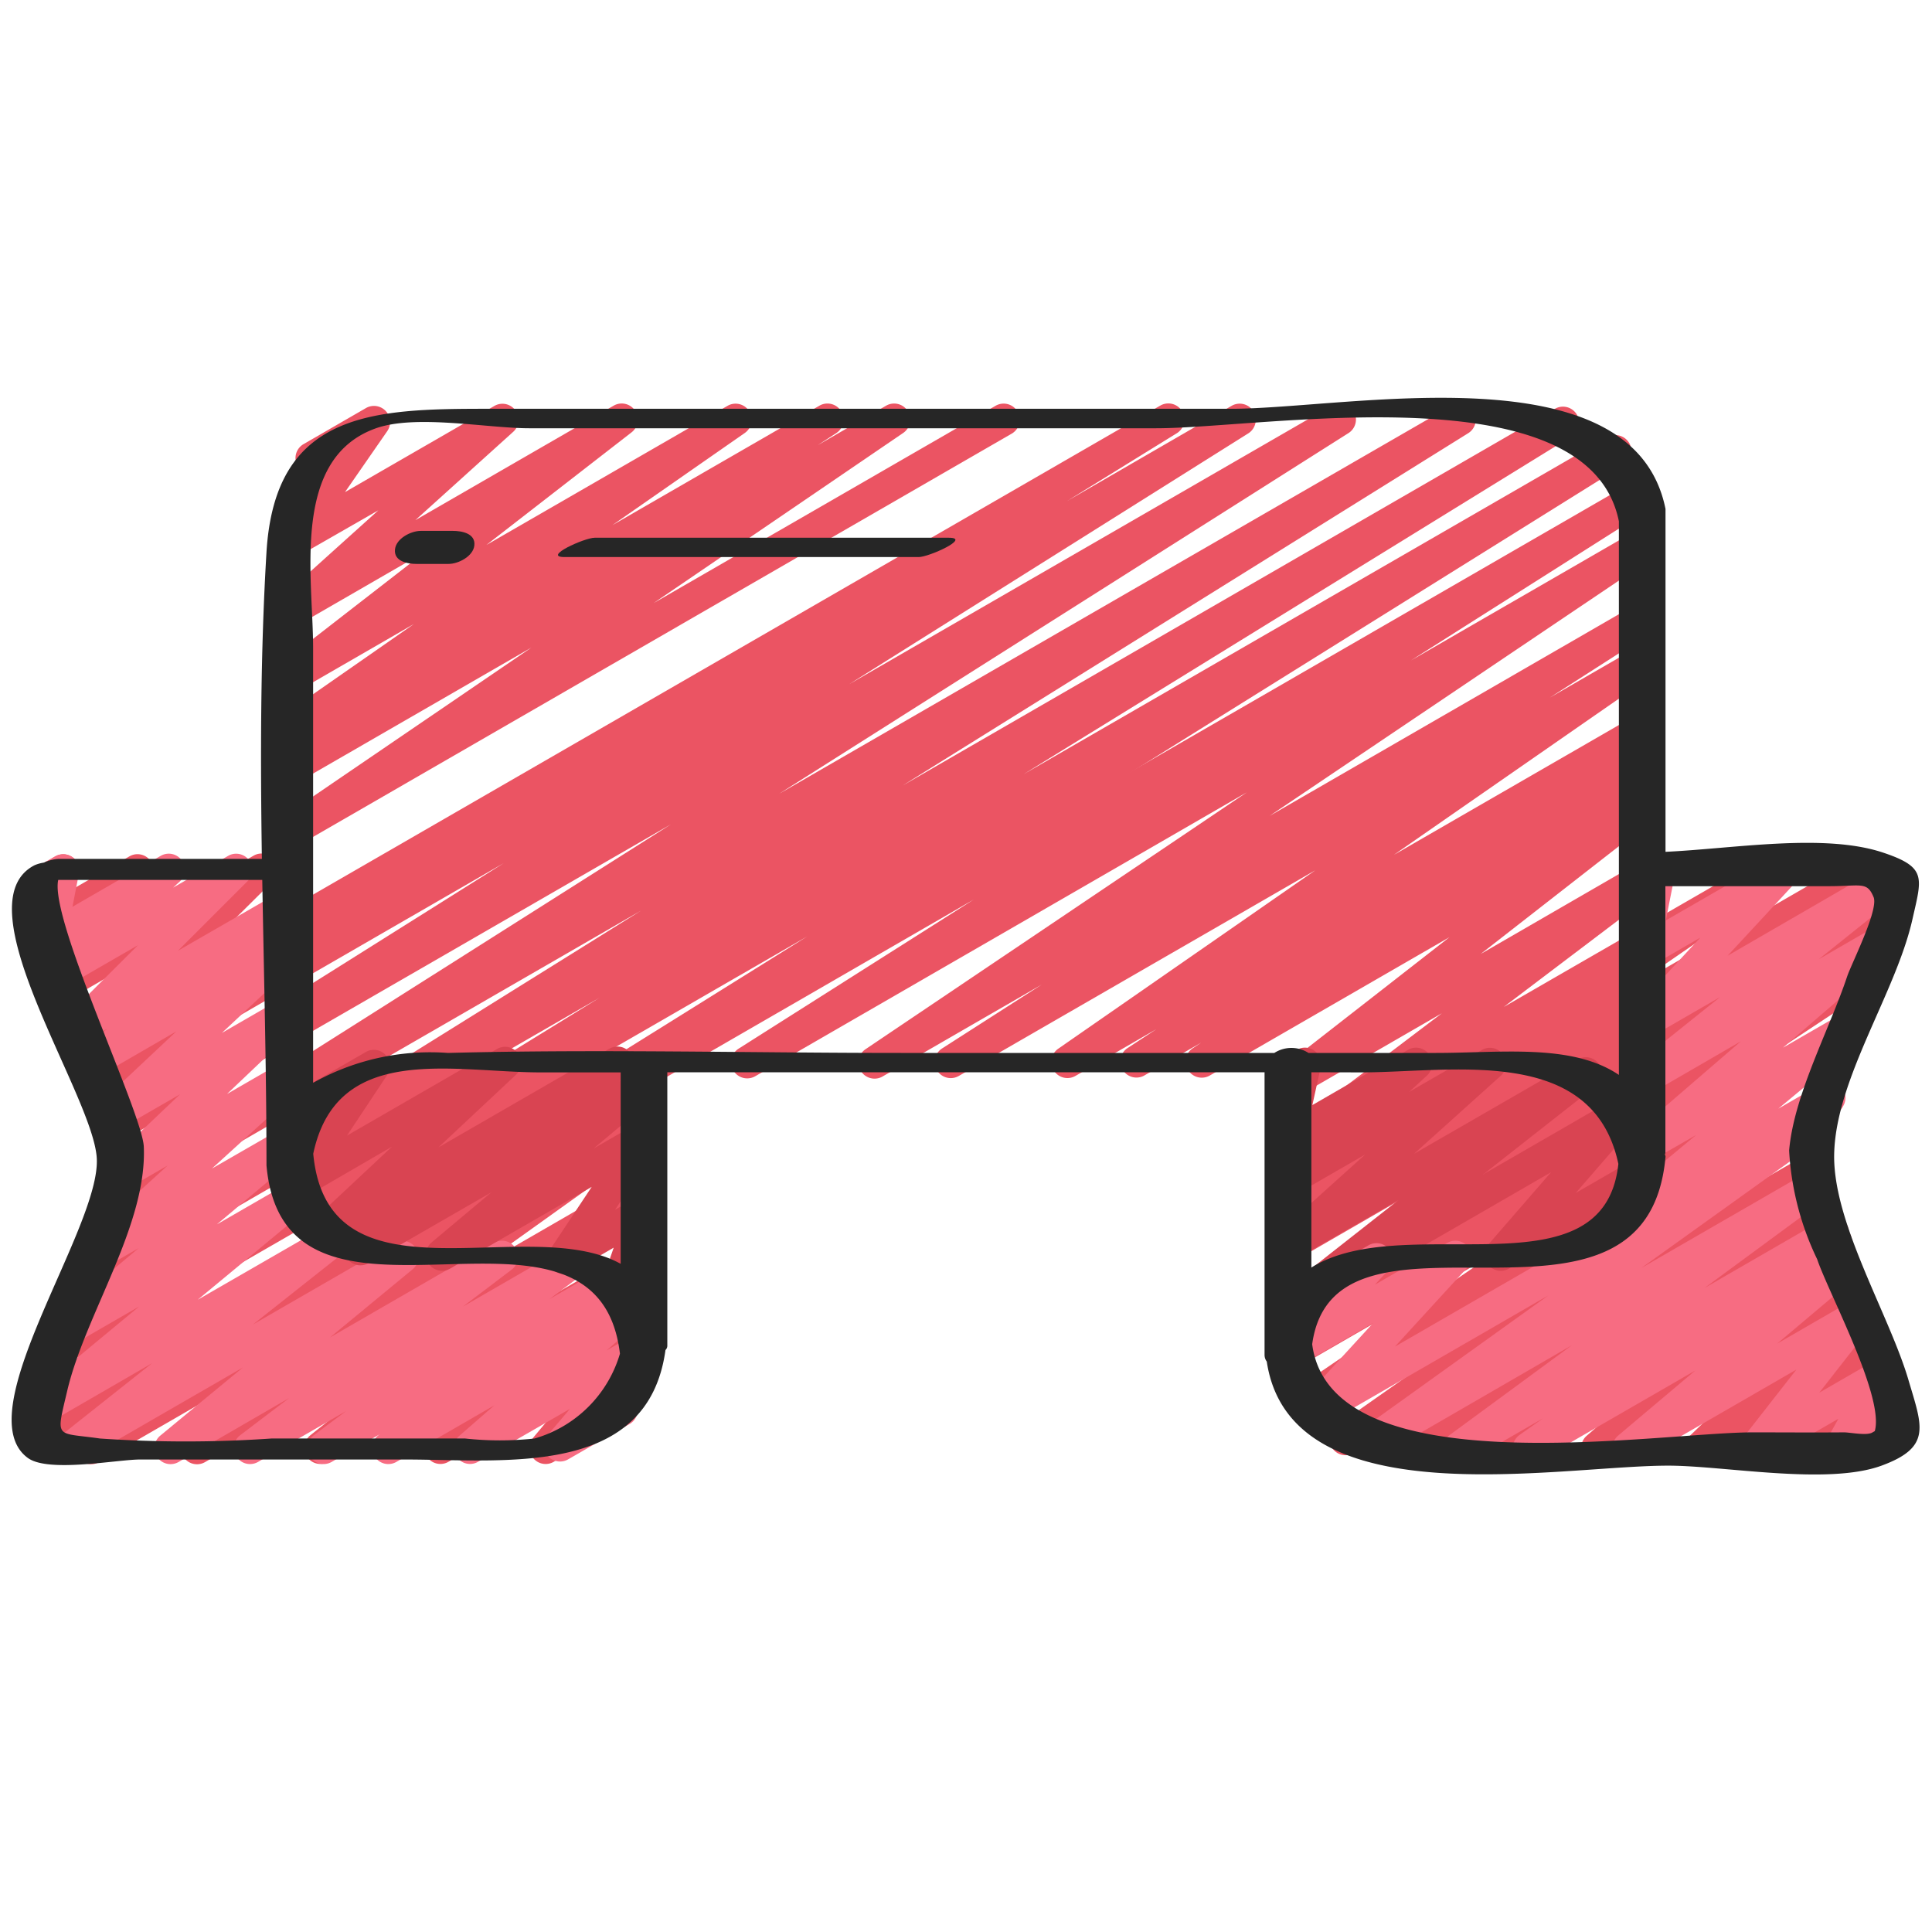 <svg id="icons" height="512" viewBox="0 0 60 60" width="512" xmlns="http://www.w3.org/2000/svg"><g fill="#eb5463"><path d="m43.551 45.471a.5.5 0 0 1 -.281-.914l1.391-.945-2.626 1.516a.5.5 0 0 1 -.537-.842l5.8-4.075-6.514 3.76a.5.5 0 0 1 -.532-.846l6.007-4.1-5.944 3.431a.5.5 0 0 1 -.525-.85l4.276-2.827-3.791 2.189a.5.5 0 0 1 -.53-.847l7.105-4.8-6.581 3.8a.5.5 0 0 1 -.523-.852l1.971-1.28-1.452.838a.5.5 0 0 1 -.535-.844l4.77-3.289-4.244 2.45a.5.5 0 0 1 -.552-.831l5.075-3.845-4.53 2.615a.5.5 0 0 1 -.558-.827l5.322-4.15-7.45 4.3a.5.5 0 0 1 -.526-.849l.27-.179-1.786 1.032a.5.5 0 0 1 -.521-.85l.915-.6-2.515 1.453a.5.5 0 0 1 -.672-.165.5.5 0 0 1 .136-.679l7.986-5.543-11.079 6.392a.5.5 0 0 1 -.519-.854l3.1-1.987-4.927 2.845a.5.5 0 0 1 -.53-.848l11.826-7.967-15.275 8.821a.5.5 0 0 1 -.517-.855l7.314-4.638-9.521 5.5a.5.5 0 0 1 -.5-.866l30.388-17.548a.5.5 0 0 1 .518.856l-7.31 4.635 6.905-3.987a.5.5 0 0 1 .529.848l-11.823 7.966 11.3-6.525a.5.5 0 0 1 .519.854l-3.112 1.994 2.6-1.5a.5.5 0 0 1 .536.844l-7.983 5.542 7.453-4.3a.5.5 0 0 1 .525.851l-.912.6.39-.226a.5.5 0 0 1 .527.85l-.426.283a.5.5 0 0 1 .461.87l-5.322 4.15 5.235-3.026a.5.5 0 0 1 .551.831l-5.071 3.841 8.1-4.672a.5.5 0 0 1 .534.845l-4.769 3.289 7.162-4.135a.5.5 0 0 1 .522.852l-1.983 1.289 2.381-1.375a.5.5 0 0 1 .53.848l-7.102 4.787 5.809-3.354a.5.5 0 0 1 .525.85l-4.277 2.828 3.131-1.807a.5.5 0 0 1 .532.845l-6.012 4.1 4.745-2.739a.5.5 0 0 1 .537.841l-5.8 4.074 4.759-2.738a.5.5 0 0 1 .532.847l-1.387.941 1.218-.7a.5.5 0 0 1 .537.842l-1.56 1.1 1.4-.807a.5.5 0 0 1 .577.811l-3.461 3 3.483-2.011a.5.5 0 0 1 .6.793l-1.85 1.781 1.77-1.021a.5.5 0 0 1 .606.783l-.448.457.214-.123a.5.5 0 0 1 .736.548l-.2.846a.5.5 0 0 1 .572.23.5.5 0 0 1 -.183.684l-.888.511a.5.5 0 0 1 -.736-.549l.2-.825-2.39 1.362a.5.5 0 0 1 -.606-.783l.444-.453-2.142 1.236a.5.5 0 0 1 -.6-.793l1.852-1.784-4.461 2.577a.5.5 0 0 1 -.578-.81l3.46-3-6.6 3.81a.5.5 0 0 1 -.537-.841l1.556-1.094-3.354 1.935a.5.5 0 0 1 -.249.071z"/><path d="m2.83 45.473a.5.5 0 0 1 -.274-.918l2.508-1.647-3.714 2.145a.5.5 0 0 1 -.515-.853l24.237-15.12-22.947 13.244a.5.5 0 0 1 -.513-.858l17.009-10.482-15.749 9.092a.5.5 0 0 1 -.515-.857l17.553-10.94-16.231 9.371a.5.5 0 0 1 -.518-.854l17.675-11.196-17.076 9.854a.5.5 0 0 1 -.516-.856l12.4-7.792-12.384 7.149a.5.5 0 0 1 -.513-.858l3.403-2.097-3.25 1.876a.5.5 0 0 1 -.6-.787l2.745-2.727-2.779 1.605a.5.5 0 0 1 -.671-.7l1.144-1.782-1.092.63a.5.5 0 0 1 -.722-.595l.163-.475a.5.5 0 0 1 -.264-.933l.891-.514a.5.5 0 0 1 .722.6l-.132.387 1.718-.992a.5.5 0 0 1 .671.7l-1.144 1.778 4.33-2.5a.5.5 0 0 1 .6.788l-2.745 2.726 30.292-17.485a.5.5 0 0 1 .513.859l-3.4 2.1 5.115-2.959a.5.5 0 0 1 .516.856l-12.395 7.79 14.976-8.646a.5.5 0 0 1 .517.856l-17.669 11.194 20.874-12.05a.5.5 0 0 1 .515.858l-17.554 10.936 20.248-11.694a.5.5 0 0 1 .513.859l-17.019 10.492 18.147-10.477a.5.5 0 0 1 .514.857l-30.227 18.856a.51.51 0 0 1 .185.176.5.5 0 0 1 -.152.681l-2.509 1.646 1.985-1.145a.5.5 0 0 1 .541.839l-5.449 3.894 4.908-2.834a.5.5 0 0 1 .561.823l-4.806 3.833 4.245-2.45a.5.5 0 0 1 .588.8l-2.959 2.72 2.371-1.37a.5.5 0 0 1 .634.753l-1.233 1.48.12-.069a.5.5 0 1 1 .5.866l-2.548 1.47a.5.5 0 0 1 -.633-.753l1.231-1.479-3.868 2.232a.5.5 0 0 1 -.588-.8l2.958-2.72-6.1 3.521a.5.5 0 0 1 -.561-.823l4.807-3.835-8.068 4.662a.5.5 0 0 1 -.541-.84l5.452-3.895-8.2 4.735a.5.5 0 0 1 -.252.068z"/><path d="m9.03 26.313a.5.5 0 0 1 -.282-.913l7.752-5.287-7.22 4.167a.5.5 0 0 1 -.522-.852l.585-.38-.064.037a.5.5 0 0 1 -.535-.843l4.111-2.863-3.576 2.065a.5.5 0 0 1 -.556-.828l4.51-3.5-3.954 2.284a.5.5 0 0 1 -.585-.8l3.056-2.752-2.471 1.417a.5.5 0 0 1 -.661-.718l1.312-1.89a.5.5 0 1 1 -.5-.866l1.933-1.117a.5.5 0 0 1 .661.719l-1.31 1.89 4.651-2.683a.5.5 0 0 1 .585.8l-3.05 2.753 6.16-3.556a.5.5 0 0 1 .556.828l-4.511 3.5 7.495-4.325a.5.5 0 0 1 .535.843l-4.115 2.865 6.426-3.708a.5.5 0 0 1 .523.852l-.577.375 2.125-1.227a.5.5 0 0 1 .532.846l-7.749 5.283 10.622-6.129a.5.5 0 0 1 .5.866l-22.142 12.781a.5.5 0 0 1 -.25.066z"/></g><path d="m2.2 45.474a.5.5 0 0 1 -.31-.892l2.835-2.248-3.225 1.866a.5.5 0 0 1 -.569-.817l3.388-2.807-2 1.153a.5.5 0 0 1 -.572-.816l2.557-2.15-1.234.712a.5.5 0 0 1 -.587-.8l2.723-2.479-1.29.745a.5.5 0 0 1 -.6-.795l2.274-2.162-1.944 1.122a.5.5 0 0 1 -.592-.8l2.421-2.274-2.393 1.385a.5.5 0 0 1 -.561-.824l.817-.648-.627.362a.5.5 0 0 1 -.6-.787l2.175-2.167-2.147 1.238a.5.5 0 0 1 -.592-.8l.205-.192a.5.5 0 0 1 -.493-.051.5.5 0 0 1 -.2-.5l.2-1.041a.5.5 0 0 1 -.441-.895l.893-.516a.5.5 0 0 1 .74.53l-.2 1.035 2.733-1.578a.5.5 0 0 1 .592.8l-.2.183 1.715-.99a.5.5 0 0 1 .6.787l-2.166 2.165 3.2-1.845a.5.5 0 0 1 .56.825l-.816.648.256-.148a.5.5 0 0 1 .592.8l-2.426 2.271 1.83-1.057a.5.5 0 0 1 .594.8l-2.264 2.152 1.67-.964a.5.5 0 0 1 .587.8l-2.725 2.48 2.138-1.23a.5.5 0 0 1 .572.815l-2.557 2.149 2.223-1.282a.5.5 0 0 1 .569.818l-3.387 2.805 3.99-2.3a.5.5 0 0 1 .56.824l-2.836 2.245 4.393-2.534a.5.5 0 0 1 .568.818l-2.569 2.119 5.09-2.938a.5.5 0 0 1 .553.831l-1.517 1.15 3.143-1.814a.5.5 0 0 1 .549.833l-1 .746 1.644-.949a.5.5 0 0 1 .549.834l-.038.028.125-.071a.5.5 0 0 1 .578.809l-1.085.943.856-.494a.5.5 0 0 1 .631.756l-.925 1.099a.5.5 0 0 1 .155.923l-1.914 1.1a.5.5 0 0 1 -.631-.756l.69-.813-2.858 1.646a.5.5 0 0 1 -.578-.809l1.087-.946-3.04 1.755a.5.5 0 0 1 -.549-.834l.038-.027-1.5.862a.5.5 0 0 1 -.55-.833l1-.747-2.734 1.579a.5.5 0 0 1 -.553-.831l1.516-1.151-3.436 1.987a.5.5 0 0 1 -.568-.818l2.569-2.119-5.09 2.938a.493.493 0 0 1 -.254.068z" fill="#f76c82"/><path d="m19.869 41.7a.5.5 0 0 1 -.5-.529l.047-.813a.5.5 0 0 1 -.705-.605l.348-1.006-1.3.753a.5.5 0 0 1 -.666-.709l1.283-1.931-4.4 2.539a.5.5 0 0 1 -.572-.815l1.854-1.554-3.82 2.2a.5.5 0 0 1 -.544-.837l.255-.185-.793.457a.5.5 0 0 1 -.591-.8l2.407-2.254-2.737 1.589a.5.5 0 0 1 -.667-.709l1.251-1.891-.091.052a.5.5 0 1 1 -.5-.865l1.933-1.116a.5.5 0 0 1 .667.709l-1.251 1.886 4.655-2.687a.5.5 0 0 1 .591.8l-2.407 2.254 5.312-3.066a.5.5 0 0 1 .544.837l-.256.187.5-.291a.5.5 0 0 1 .571.815l-1.852 1.553 1.281-.739a.5.5 0 0 1 .666.709l-1.282 1.934.617-.356a.5.5 0 0 1 .722.6l-.4 1.16a.5.5 0 0 1 .428.524l-.08 1.378a.149.149 0 0 1 .014.024.5.5 0 0 1 -.185.682l-.1.058a.5.5 0 0 1 -.247.058z" fill="#d94452"/><path d="m42.586 39.554a.5.5 0 0 1 -.25-.933l7.912-4.568a.5.5 0 0 1 .628.76l-1.939 2.235 1.681-.97a.5.5 0 1 1 .5.865l-4.261 2.457a.5.5 0 0 1 -.628-.76l1.939-2.234-5.332 3.078a.5.5 0 0 1 -.25.07z" fill="#d94452"/><path d="m40.03 41.077a.5.5 0 0 1 -.308-.893l3.715-2.92-3.157 1.822a.5.5 0 0 1 -.584-.8l2.7-2.431-2.12 1.223a.5.5 0 0 1 -.653-.137.5.5 0 0 1 .066-.665l.562-.512a.5.5 0 0 1 -.713-.555l.311-1.418a.5.5 0 0 1 -.073-.9l.5-.288a.5.5 0 0 1 .739.541l-.258 1.175 2.975-1.719a.5.5 0 0 1 .587.8l-.558.511 2.273-1.311a.5.5 0 0 1 .584.8l-2.705 2.433 5.087-2.933a.5.5 0 0 1 .559.826l-8.5 6.676a.5.5 0 0 1 -.228.29l-.558.322a.489.489 0 0 1 -.243.063z" fill="#d94452"/><path d="m47.481 45.471a.5.5 0 0 1 -.289-.908l.727-.515-2.35 1.352a.5.5 0 0 1 -.669-.159.5.5 0 0 1 .123-.677l3.79-2.784-6.085 3.52a.5.5 0 0 1 -.542-.839l5.9-4.231-7.074 4.084a.5.5 0 0 1 -.618-.771l2.247-2.452-2.32 1.339a.5.5 0 0 1 -.616-.774l.791-.85a.5.5 0 0 1 -.1-.91l2.104-1.222a.5.5 0 0 1 .616.773l-.418.45 2.252-1.3a.5.5 0 0 1 .618.77l-2.247 2.453 13.012-7.511a.5.5 0 0 1 .542.838l-5.9 4.231 5.2-3a.5.5 0 0 1 .546.836l-3.786 2.786 3.735-2.156a.5.5 0 0 1 .539.841l-.723.512.534-.307a.5.5 0 0 1 .572.814l-2.4 2.023 2.324-1.341a.5.5 0 0 1 .643.74l-1.659 2.124 1.657-.956a.5.5 0 0 1 .6.076.5.5 0 0 1 .087.6l-.369.664.108-.063a.5.5 0 1 1 .5.866l-1.673.963a.5.5 0 0 1 -.687-.675l.37-.664-2.323 1.339a.5.5 0 0 1 -.644-.74l1.662-2.126-4.966 2.866a.5.5 0 0 1 -.572-.814l2.4-2.024-4.919 2.838a.493.493 0 0 1 -.25.071z" fill="#f76c82"/><path d="m50.361 38.317a.5.5 0 0 1 -.319-.884l2.633-2.184-1.395.8a.5.5 0 0 1 -.576-.812l3.362-2.9-2.786 1.614a.5.5 0 0 1 -.562-.823l2.7-2.163-2.138 1.235a.5.5 0 0 1 -.616-.772l2.141-2.309-1.525.881a.5.5 0 0 1 -.74-.53l.33-1.677a.491.491 0 0 1 -.272-.223.5.5 0 0 1 .182-.683l.5-.289a.5.5 0 0 1 .741.529l-.288 1.457 3.443-1.984a.5.5 0 0 1 .616.773l-2.141 2.309 4.978-2.882a.5.5 0 0 1 .562.823l-2.705 2.166 1.673-.966a.5.5 0 0 1 .576.812l-3.361 2.9 1.918-1.107a.5.5 0 0 1 .569.817l-2.634 2.186 1.318-.761a.5.5 0 1 1 .5.865l-6.434 3.715a.491.491 0 0 1 -.25.067z" fill="#f76c82"/><g id="icons-2" fill="#262626" data-name="icons"><path d="m.866 45.279c.641.466 2.77.047 3.49.047h8.205c3.1 0 7.559.588 8.106-3.4a.187.187 0 0 0 .057-.119v-8.507h18.548v8.774a.342.342 0 0 0 .069.211c.73 4.886 9.036 3.232 12.463 3.232 1.75 0 4.945.617 6.629 0 1.574-.578 1.258-1.226.836-2.661-.6-2.038-2.351-4.883-2.307-7.013.048-2.346 1.914-5 2.43-7.292.293-1.3.462-1.617-.921-2.076-1.83-.607-4.625-.12-6.747-.021v-10.648c-1-4.972-9.849-3.111-13.491-3.111h-23.1c-3.567 0-6.6.088-6.858 4.471-.189 3.148-.189 6.327-.142 9.508h-6.328a1.275 1.275 0 0 0 -.441.115 1.144 1.144 0 0 0 -.29.081c-2.312 1.184 1.808 7.1 1.931 9.093.133 2.157-4.061 7.92-2.139 9.316zm18.41-6.03c-2.9-1.6-9.093 1.428-9.548-3.419.735-3.475 4.34-2.526 7.059-2.526h2.489zm23-5.945c2.814 0 7.193-.877 7.984 2.841-.444 4.159-6.632 1.4-9.534 3.22v-6.065zm14.524-5.783c1 0 1.182-.154 1.386.34.164.395-.69 2.07-.823 2.47-.546 1.637-1.652 3.671-1.8 5.4a8.877 8.877 0 0 0 .871 3.376c.34 1.018 2.095 4.272 1.789 5.338-.025.015-.038.019-.068.038-.17.113-.693 0-.891 0-.945.008-1.89 0-2.835 0-2.98 0-13.1 1.718-13.678-2.737.7-5.08 10.393.678 10.973-5.82 0-.033-.014-.054-.018-.082 0-.012.014-.023.014-.034v-8.289zm-45.123-14.221c1.242-.438 3.458 0 4.755 0h19.473c3.384 0 13.427-1.8 14.371 2.89v17.192c-1.453-.982-3.667-.682-5.676-.682h-3.963a.983.983 0 0 0 -1.062 0h-11.6c-4.681 0-9.381-.123-14.061 0a7.43 7.43 0 0 0 -4.19.928v-13.5c0-2.217-.699-5.887 1.953-6.828zm-9.589 29.892c.559-2.378 2.484-5.134 2.378-7.581-.045-1.043-2.938-7.076-2.657-8.285h6.336c.05 2.964.131 5.928.131 8.868.565 6.329 10.267-.078 10.977 5.846a3.877 3.877 0 0 1 -2.653 2.634 10.016 10.016 0 0 1 -2.155 0h-6.012a38.855 38.855 0 0 1 -5.33 0c-1.391-.2-1.374.043-1.015-1.482z"/><path d="m17.532 17.3h11c.315 0 1.641-.6.936-.6h-11c-.315 0-1.641.6-.936.6z"/><path d="m12.931 17.513h1c.305 0 .764-.236.8-.573.042-.375-.39-.453-.664-.453h-1c-.305 0-.764.236-.8.573-.042.375.39.453.664.453z"/></g></svg>